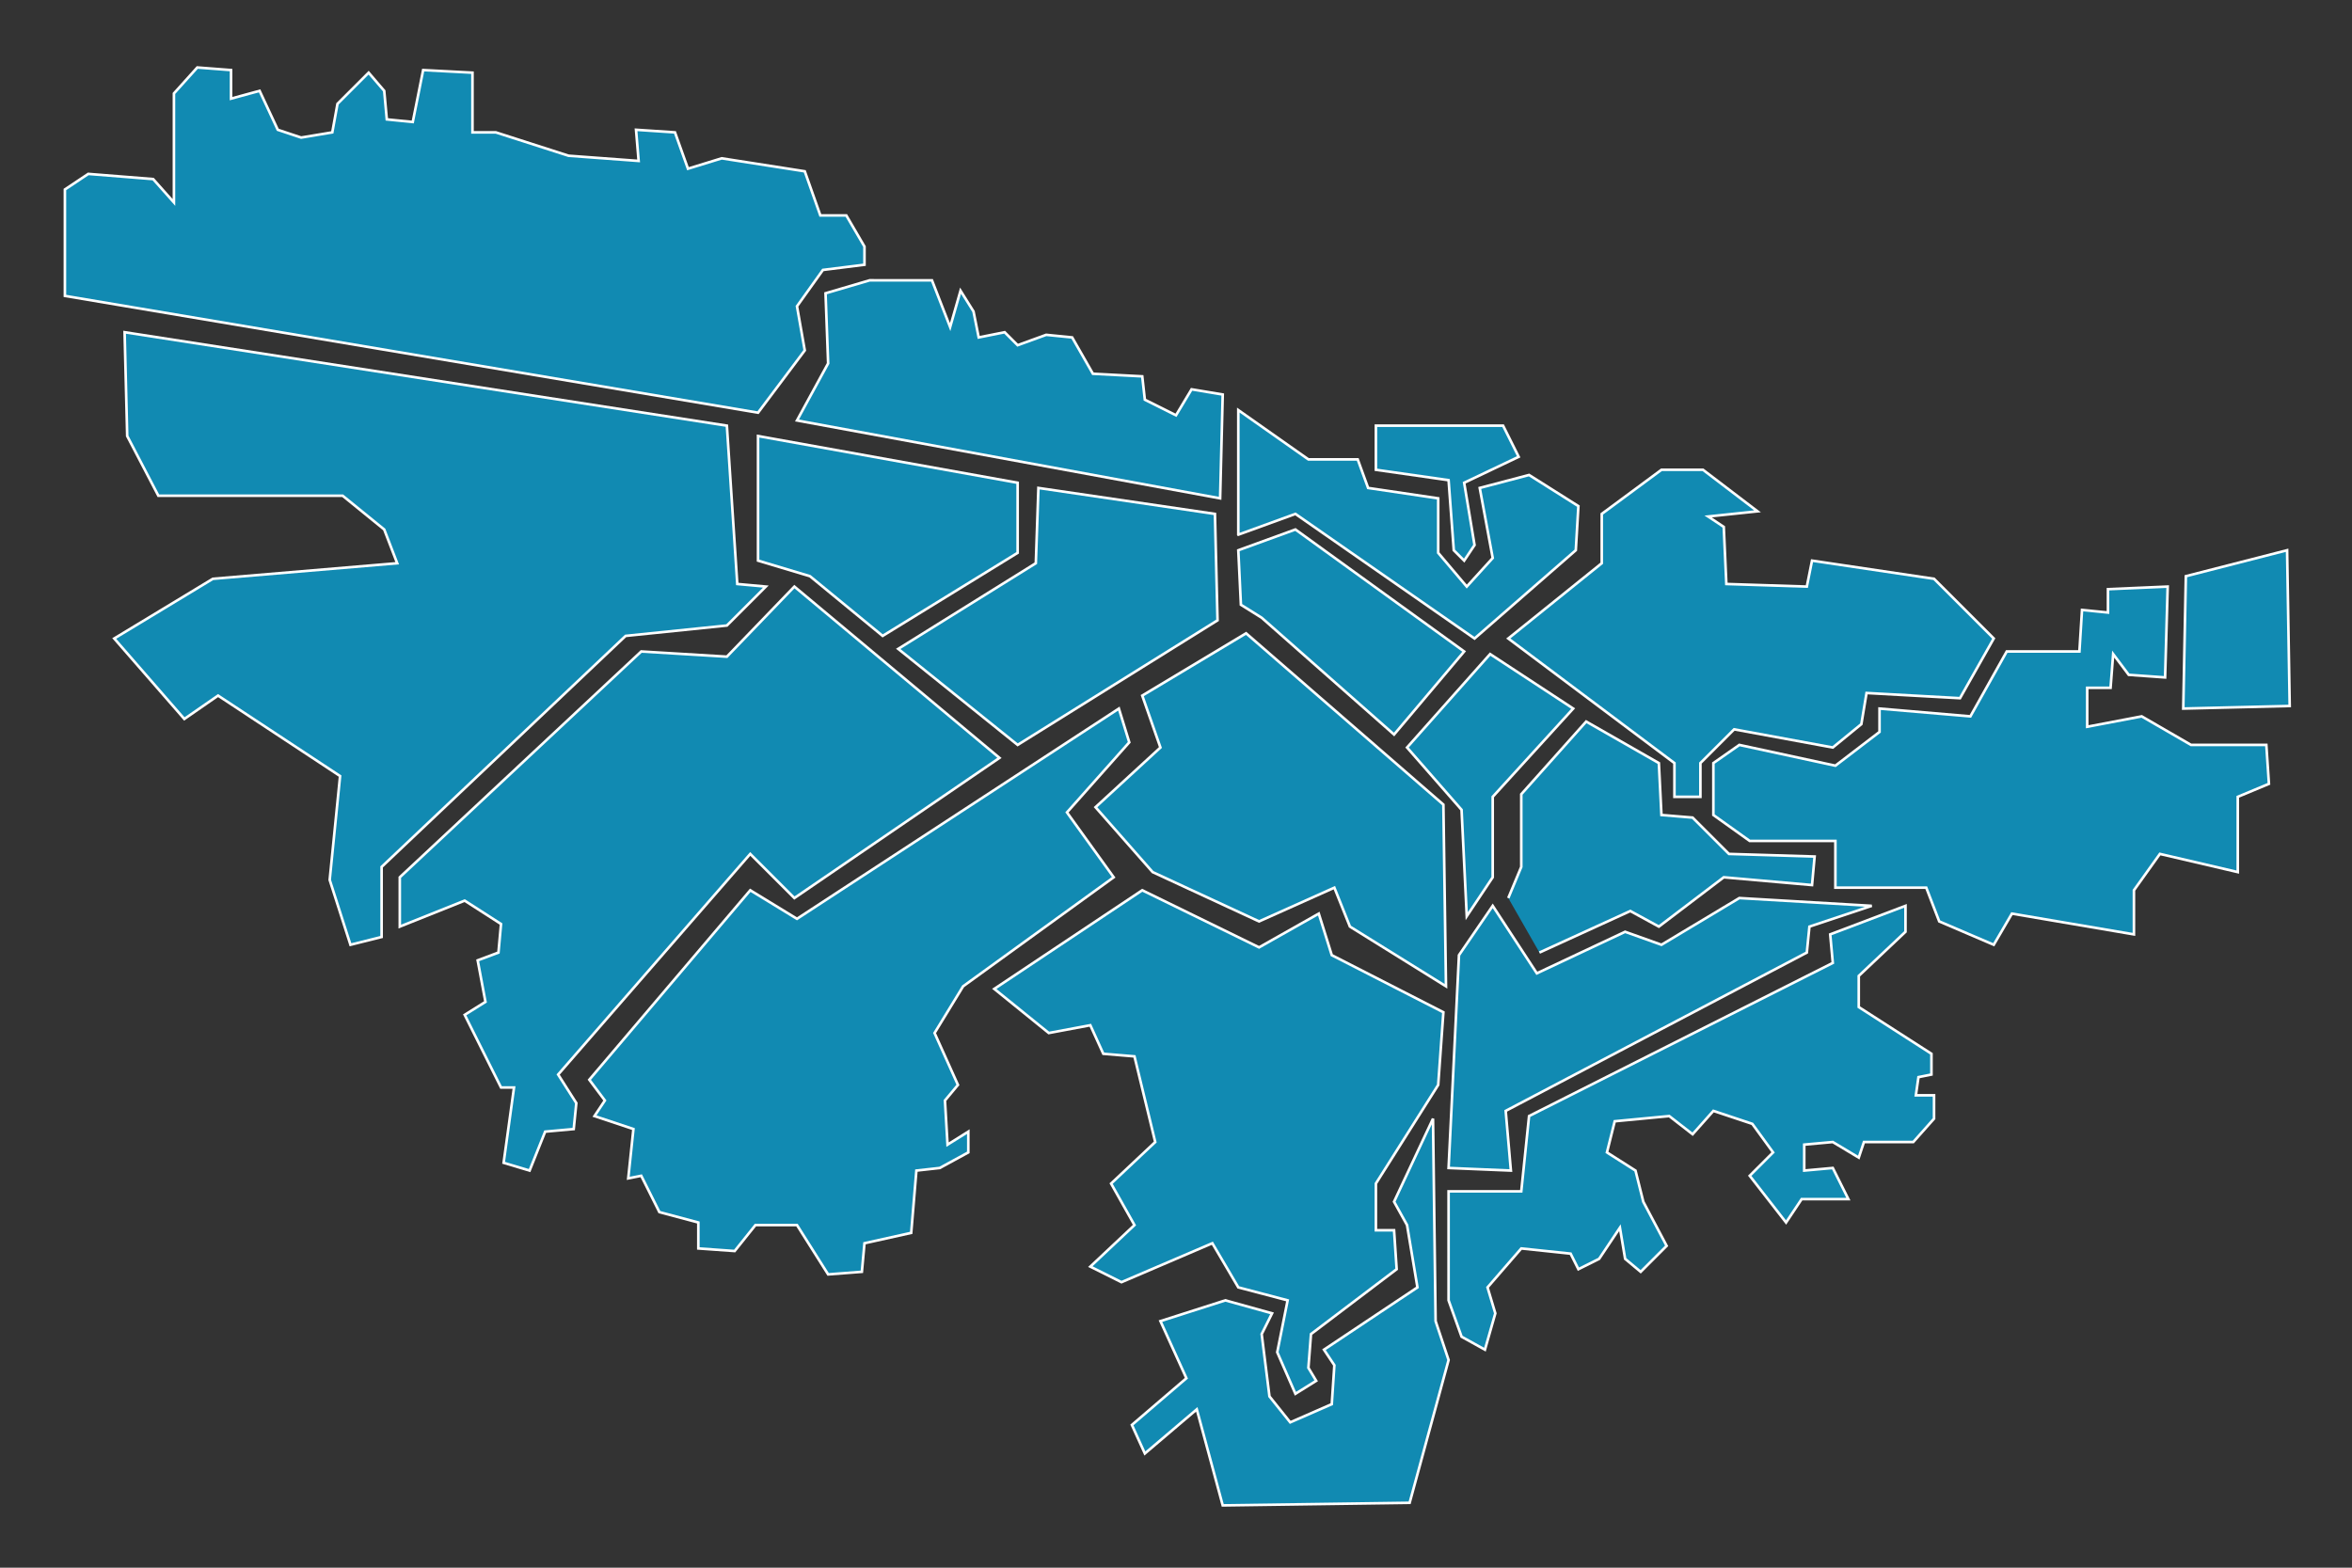 <svg xmlns="http://www.w3.org/2000/svg" width="906" height="604" viewBox="0 0 906 604">
  <rect x="0" y="0" width="906" height="604" fill="#333333" stroke="none"/>
  <defs>
    <style>
      .cls-1 {
        fill: #118ab2;
        stroke: #feffff;
        stroke-width: 1px;
        fill-rule: evenodd;
      }
    </style>
  </defs>
  <path id="Forma_4" data-name="Forma 4" class="cls-1" d="M292,168v48l20,6,28,23,52-32V186Z"/>
  <path id="Forma_5" data-name="Forma 5" class="cls-1" d="M346,250l53-33,1-29,68,10,1,41-77,48Z"/>
  <path id="Forma_6" data-name="Forma 6" class="cls-1" d="M478,233l8,5,51,45,27-32-65-47-22,8Z"/>
  <path id="Forma_7" data-name="Forma 7" class="cls-1" d="M307,162l163,30,1-40-12-2-6,10-12-6-1-9-19-1-8-14-10-1-11,4-5-5-10,2-2-10-5-8-4,14-7-18H335l-17,5,1,27Z"/>
  <path id="Forma_8" data-name="Forma 8" class="cls-1" d="M422,311l22,25,41,19,29-13,6,15,37,23-1-70-76-66-40,24,7,20Z"/>
  <path id="Forma_9" data-name="Forma 9" class="cls-1" d="M227,416l6,8-4,6,15,5-2,19,5-1,7,14,15,4v10l14,1,8-10h16l12,19,13-1,1-11,18-4,2-24,9-1,11-6v-8l-8,5-1-17,5-6-9-20,11-18,58-42-18-25,24-27-4-13L307,354l-18-11Z"/>
  <path id="Forma_10" data-name="Forma 10" class="cls-1" d="M404,398l-21-17,57-38,45,22,23-13,5,16,43,22-2,28-24,38v18h7l1,15-33,25-1,13,3,5-8,5-7-16,4-20-19-5-10-17-35,15-12-6,17-16-9-16,17-16-8-33-12-1-5-11Z"/>
  <path id="Forma_11" data-name="Forma 11" class="cls-1" d="M477,206l22-8,69,48,39-34,1-17-19-12-19,5,5,27-10,11-11-13V192l-27-4-4-11H504l-27-19v48Z"/>
  <path id="Forma_12" data-name="Forma 12" class="cls-1" d="M530,181l28,4,2,27,4,4,4-6-4-24,21-10-6-12H530v17Z"/>
  <path id="Forma_13" data-name="Forma 13" class="cls-1" d="M542,288l21,24,2,41,10-15V307l31-34-32-21Z"/>
  <path id="Forma_14" data-name="Forma 14" class="cls-1" d="M581,346l5-12V306l25-28,28,16,1,20,12,1,14,14,33,1-1,11-34-3-25,19-11-6-35,16"/>
  <path id="Forma_15" data-name="Forma 15" class="cls-1" d="M592,375l-17-26-13,19-4,82,24,1-2-23,116-61,1-10,24-8-51-3-30,18-14-5Z"/>
  <path id="Forma_16" data-name="Forma 16" class="cls-1" d="M471,580l72-1,15-55-5-15-1-78-15,32,5,9,4,24-36,24,4,6-1,15-16,7-8-10-3-24,4-8-18-5-25,8,10,22-21,18,5,11,20-17Z"/>
  <path id="Forma_17" data-name="Forma 17" class="cls-1" d="M581,246l64,48v13h10V294l13-13,38,7,11-9,2-12,36,2,13-23-23-23-47-7-2,10-31-1-1-22-6-4,19-2-21-16H640l-23,17v19Z"/>
  <path id="Forma_18" data-name="Forma 18" class="cls-1" d="M842,222l39-10,1,60-41,1Z"/>
  <path id="Forma_19" data-name="Forma 19" class="cls-1" d="M814,252l6,8,14,1,1-35-23,1v9l-10-1-1,16H773l-14,25-35-3v9l-17,13-37-8-10,7v20l14,10h33v18h35l5,13,21,9,7-12,47,8V343l10-14,30,7V307l12-5-1-15H844l-19-11-21,4V265h9Z"/>
  <path id="Forma_20" data-name="Forma 20" class="cls-1" d="M738,422h7v9l-8,9H718l-2,6-10-6-11,1v10l11-1,6,12H694l-6,9-14-18,9-9-8-11-15-5-8,9-9-7-21,2-3,12,11,7,3,12,9,17-10,10-6-5-2-12-8,12-8,4-3-6-19-2-13,15,3,10-4,14-9-5-5-14V459h28l3-29,117-59-1-11,29-11v10l-18,17v12l28,18v8l-5,1Z"/>
  <path id="Forma_1" data-name="Forma 1" class="cls-1" d="M25,114l267,45,18-24-3-17,10-14,16-2V95l-7-12H316l-6-17-32-5-13,4-5-14-15-1,1,12-27-2-28-9h-9V28l-19-1-4,20-10-1-1-11-6-7L130,40l-2,11-12,2-9-3-7-15L89,38V27L76,26,67,36V78l-8-9L34,67l-9,6v41Z"/>
  <path id="Forma_2" data-name="Forma 2" class="cls-1" d="M48,128l232,36,4,61,11,1-15,15-39,4-94,89v27l-12,3-8-25,4-40L84,268l-13,9L44,246l38-23,71-6-5-13-16-13H61L49,168Z"/>
  <path id="Forma_3" data-name="Forma 3" class="cls-1" d="M179,347l-25,10V338l93-87,33,2,26-27,79,66-79,54-17-17-74,85,7,11-1,10-11,1-6,15-10-3,4-29h-5l-14-28,8-5-3-16,8-3,1-11Z"/>
</svg>
